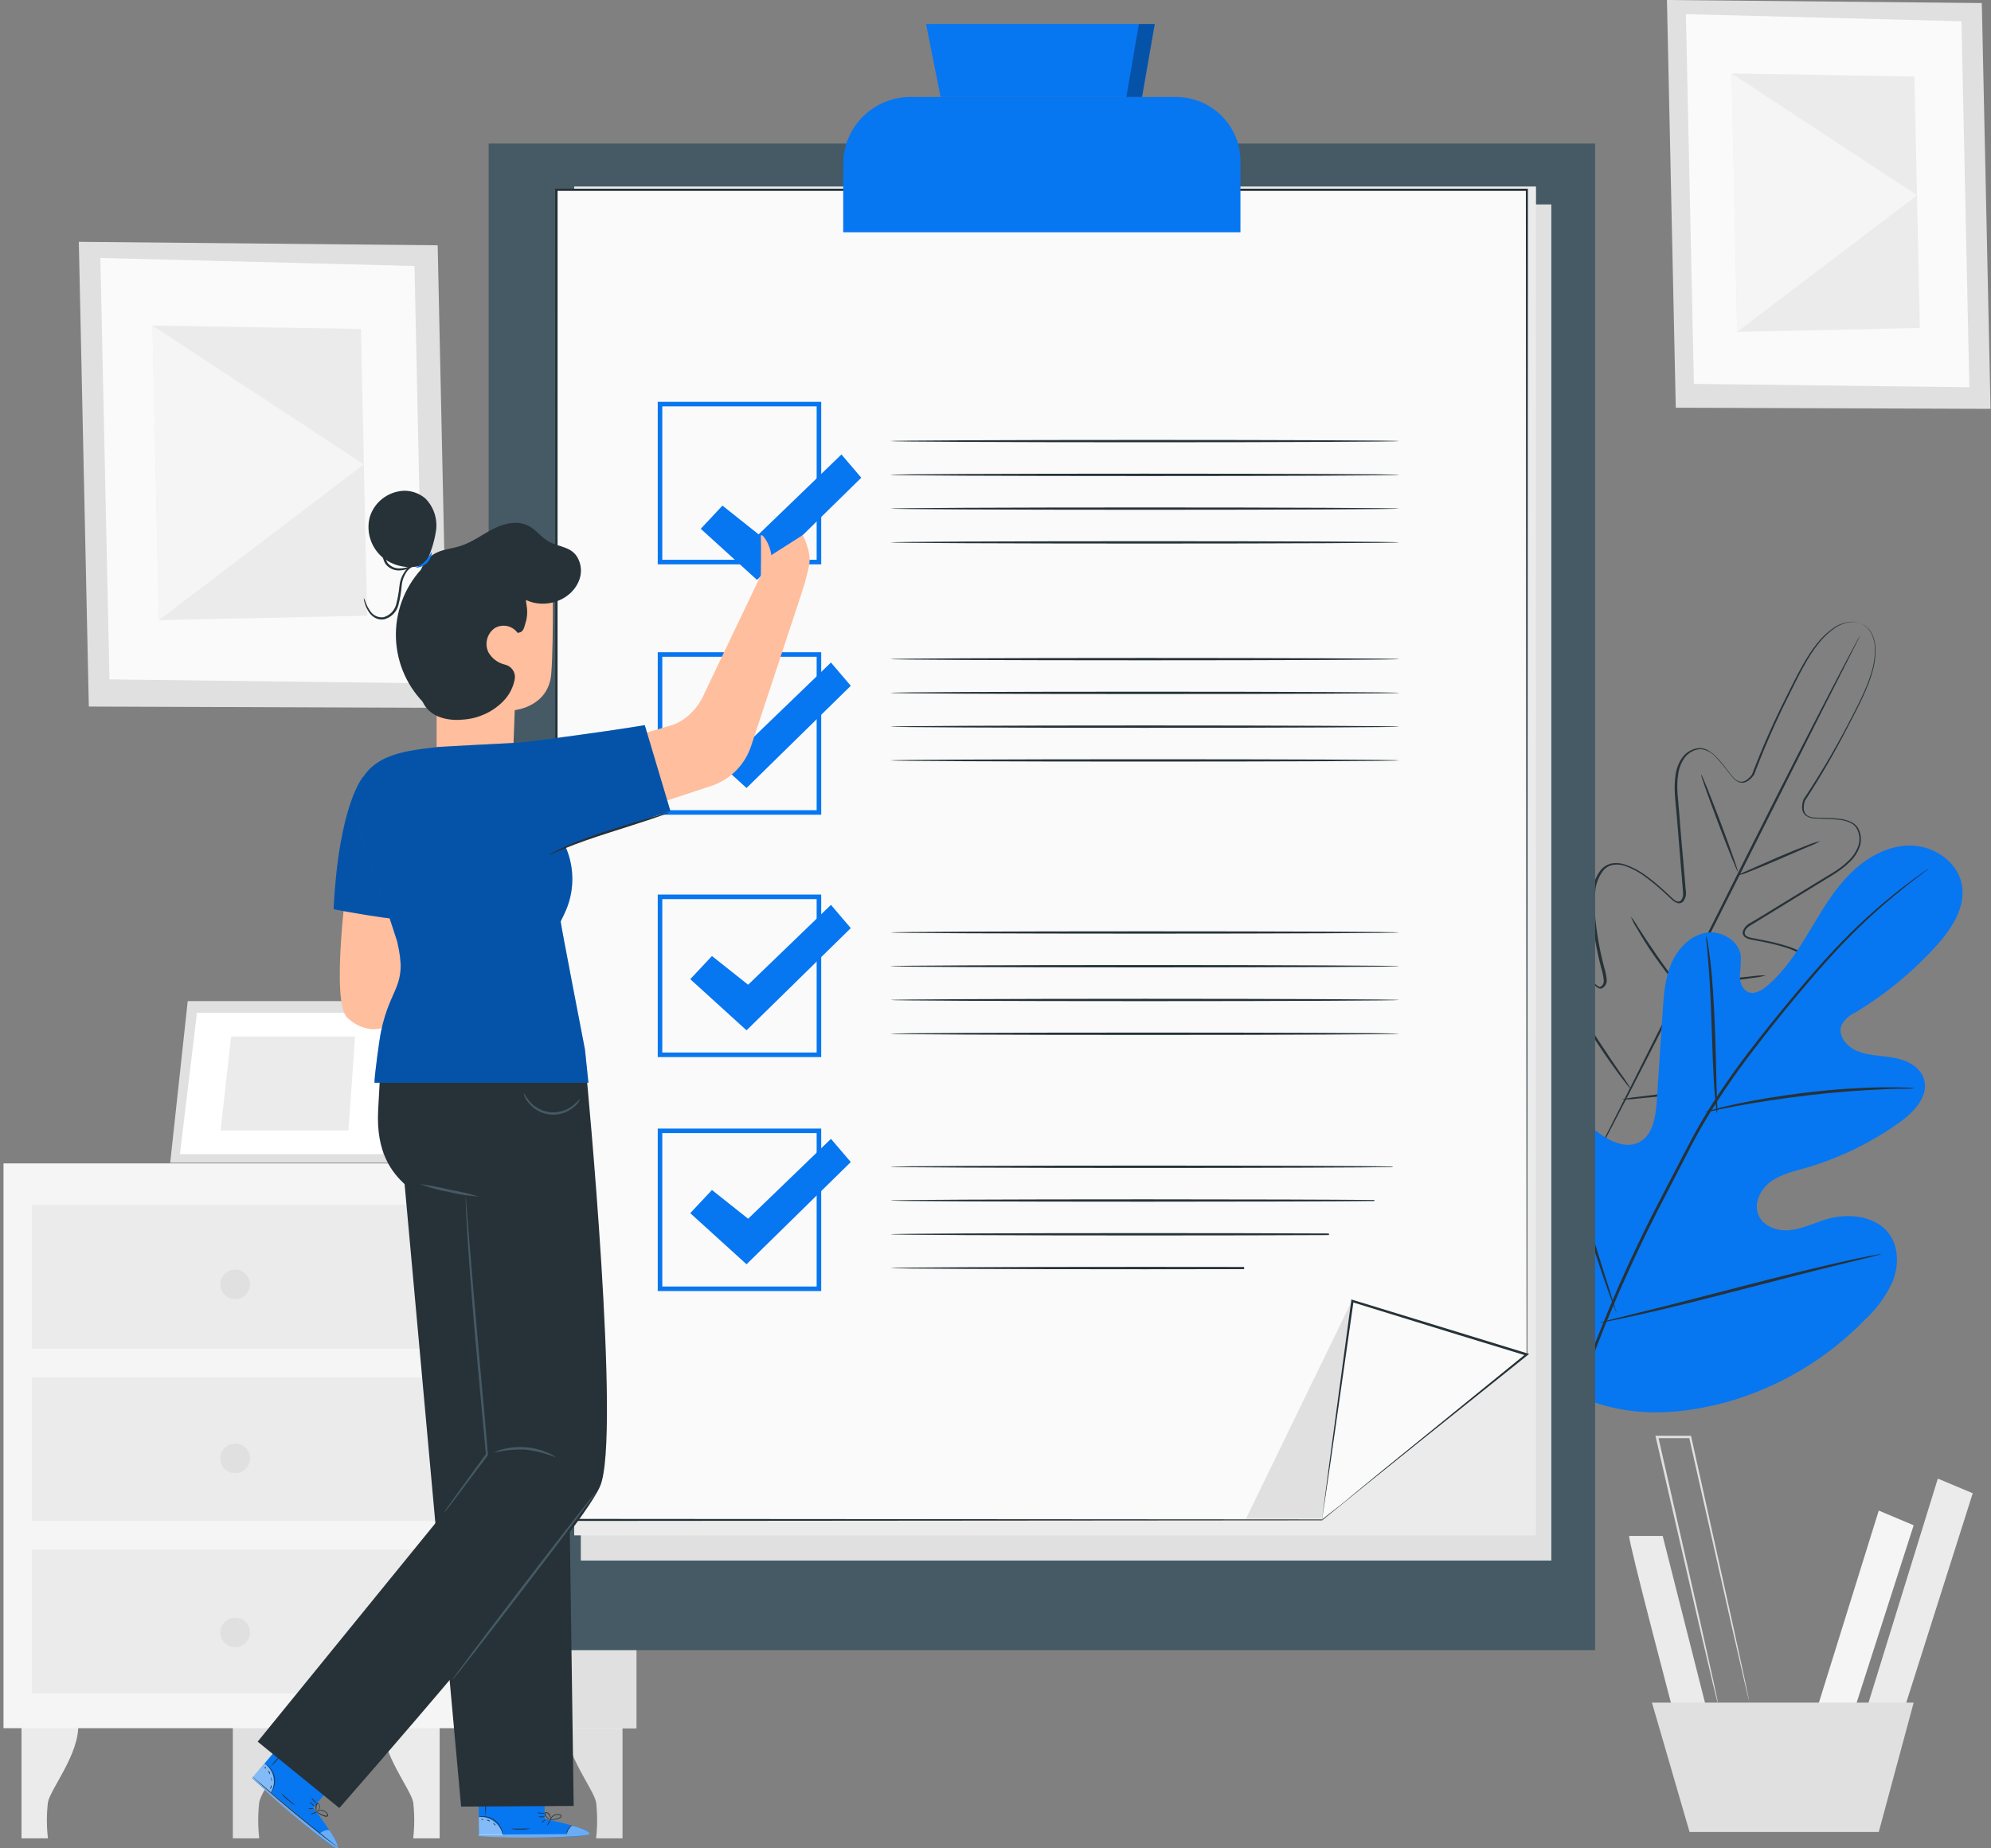 <svg width="70" height="65" viewBox="0 0 70 65" fill="none" xmlns="http://www.w3.org/2000/svg">
<rect x="0" y="0" width="70" height="65" fill="#808080" stroke="none"/>
<path d="M0.756 60.646V64.648H1.685C1.636 64.227 1.636 63.802 1.685 63.381C1.773 62.91 2.782 61.695 2.751 60.653L0.756 60.646Z" fill="#EBEBEB"/>
<path d="M8.186 60.646V64.648H9.114C9.066 64.227 9.066 63.802 9.114 63.381C9.203 62.91 10.211 61.695 10.181 60.653L8.186 60.646Z" fill="#E0E0E0"/>
<path d="M15.458 60.646V64.648H14.528C14.576 64.227 14.576 63.802 14.528 63.381C14.438 62.91 13.431 61.695 13.46 60.653L15.458 60.646Z" fill="#EBEBEB"/>
<path d="M21.887 60.646V64.648H20.958C21.006 64.227 21.006 63.802 20.958 63.381C20.87 62.91 19.861 61.695 19.891 60.653L21.887 60.646Z" fill="#E0E0E0"/>
<path d="M22.375 40.913H0.123V60.774H22.375V40.913Z" fill="#F5F5F5"/>
<path d="M16.381 40.913L16.546 60.774H22.375V40.913H16.381Z" fill="#E0E0E0"/>
<path d="M15.411 42.374H1.125V47.429H15.411V42.374Z" fill="#EBEBEB"/>
<path d="M15.411 48.435H1.125V53.489H15.411V48.435Z" fill="#EBEBEB"/>
<path d="M15.411 54.497H1.125V59.551H15.411V54.497Z" fill="#EBEBEB"/>
<path d="M6.6 35.206L5.984 40.89H13.88L14.534 35.206H6.6Z" fill="#E0E0E0"/>
<path d="M6.926 35.614L6.326 40.587H13.451L14.027 35.614H6.926Z" fill="white"/>
<path d="M8.125 36.451L7.756 39.752H12.252L12.483 36.451H8.125Z" fill="#EBEBEB"/>
<path d="M14.251 37.654L15.882 40.913L13.879 40.89L14.251 37.654Z" fill="#EBEBEB"/>
<path d="M8.79 45.165C8.79 45.267 8.76 45.368 8.703 45.454C8.645 45.54 8.564 45.606 8.468 45.646C8.373 45.686 8.268 45.696 8.166 45.676C8.064 45.656 7.971 45.607 7.898 45.534C7.825 45.462 7.775 45.369 7.754 45.268C7.734 45.167 7.744 45.063 7.784 44.968C7.823 44.873 7.89 44.791 7.976 44.734C8.062 44.677 8.164 44.647 8.267 44.647C8.405 44.647 8.538 44.701 8.636 44.798C8.734 44.895 8.79 45.027 8.79 45.165Z" fill="#E0E0E0"/>
<path d="M8.79 51.287C8.79 51.39 8.759 51.491 8.702 51.576C8.644 51.662 8.563 51.728 8.467 51.767C8.372 51.807 8.267 51.817 8.165 51.797C8.064 51.777 7.97 51.728 7.897 51.655C7.824 51.582 7.774 51.49 7.754 51.389C7.734 51.288 7.744 51.183 7.784 51.089C7.824 50.993 7.891 50.912 7.977 50.855C8.063 50.798 8.164 50.768 8.267 50.768C8.336 50.767 8.404 50.781 8.467 50.807C8.531 50.833 8.589 50.871 8.637 50.919C8.686 50.968 8.724 51.025 8.751 51.088C8.777 51.151 8.79 51.219 8.79 51.287Z" fill="#E0E0E0"/>
<path d="M8.79 57.408C8.79 57.511 8.759 57.612 8.702 57.697C8.644 57.782 8.563 57.849 8.467 57.889C8.372 57.928 8.267 57.938 8.165 57.918C8.064 57.898 7.97 57.848 7.897 57.776C7.824 57.703 7.774 57.61 7.754 57.51C7.734 57.409 7.744 57.304 7.784 57.209C7.824 57.114 7.891 57.033 7.977 56.976C8.063 56.919 8.164 56.888 8.267 56.888C8.406 56.888 8.539 56.943 8.637 57.041C8.735 57.138 8.79 57.27 8.79 57.408Z" fill="#E0E0E0"/>
<path d="M15.388 8.626L2.771 8.504L3.123 24.847L15.739 24.893L15.388 8.626Z" fill="#E0E0E0"/>
<path d="M14.573 9.354L3.529 9.071L3.849 23.892L14.889 24.028L14.573 9.354Z" fill="#FAFAFA"/>
<path d="M12.691 11.569L5.361 11.448L5.586 21.808L12.907 21.652L12.691 11.569Z" fill="#EBEBEB"/>
<path d="M5.586 21.808L12.793 16.33L5.361 11.448L5.586 21.808Z" fill="#F5F5F5"/>
<path d="M69.677 0.107L58.607 0L58.917 14.338L69.984 14.378L69.677 0.107Z" fill="#E0E0E0"/>
<path d="M68.962 0.748L59.273 0.498L59.554 13.5L69.239 13.618L68.962 0.748Z" fill="#FAFAFA"/>
<path d="M67.308 2.69L60.881 2.583L61.077 11.671L67.499 11.536L67.308 2.69Z" fill="#EBEBEB"/>
<path d="M61.077 11.671L67.4 6.866L60.881 2.583L61.077 11.671Z" fill="#F5F5F5"/>
<path d="M57.278 54.014C57.232 54.154 58.882 60.391 58.882 60.391L60.015 60.157L58.457 54.014H57.278Z" fill="#EBEBEB"/>
<path d="M66.054 53.122L63.789 60.391H65.111L67.281 53.639L66.054 53.122Z" fill="#F5F5F5"/>
<path d="M68.131 51.997L65.535 60.391H66.857L69.358 52.513L68.131 51.997Z" fill="#EBEBEB"/>
<path d="M58.08 59.876L59.402 64.425H66.054L67.281 59.876H58.08Z" fill="#E0E0E0"/>
<path d="M61.512 59.876C61.506 59.861 61.501 59.845 61.498 59.829L61.462 59.69C61.432 59.562 61.39 59.382 61.335 59.153L60.878 57.166L59.385 50.541L59.425 50.575H58.26L58.3 50.524C58.892 53.13 59.423 55.466 59.804 57.153C59.99 57.993 60.141 58.671 60.246 59.146C60.294 59.377 60.335 59.558 60.362 59.687C60.373 59.746 60.383 59.792 60.389 59.827C60.392 59.843 60.392 59.86 60.389 59.876C60.383 59.861 60.378 59.845 60.374 59.829C60.365 59.794 60.354 59.747 60.339 59.69C60.307 59.562 60.264 59.382 60.208 59.153C60.097 58.674 59.938 58.003 59.741 57.166C59.351 55.479 58.814 53.146 58.214 50.541L58.201 50.492H59.452L59.46 50.524C60.036 53.13 60.554 55.466 60.928 57.153C61.109 57.993 61.257 58.671 61.36 59.146C61.408 59.377 61.444 59.558 61.472 59.687L61.499 59.827C61.506 59.843 61.51 59.859 61.512 59.876Z" fill="#E0E0E0"/>
<path d="M57.335 38.294C57.293 38.259 57.257 38.219 57.226 38.175C57.16 38.094 57.069 37.976 56.957 37.827C56.734 37.53 56.437 37.111 56.127 36.636C55.818 36.162 55.555 35.719 55.374 35.395C55.282 35.233 55.212 35.101 55.165 35.009C55.136 34.962 55.114 34.912 55.1 34.86C55.136 34.9 55.167 34.944 55.192 34.992L55.425 35.366C55.618 35.682 55.888 36.117 56.198 36.59C56.508 37.063 56.795 37.487 57.005 37.792C57.126 37.952 57.236 38.12 57.335 38.294Z" fill="#263238"/>
<path d="M60.833 38.246C60.65 38.29 60.464 38.32 60.276 38.337C59.93 38.382 59.46 38.44 58.925 38.497C58.391 38.553 57.917 38.603 57.571 38.633C57.385 38.658 57.197 38.669 57.008 38.666C57.192 38.622 57.378 38.591 57.566 38.575C57.91 38.53 58.382 38.472 58.916 38.415C59.45 38.359 59.923 38.309 60.269 38.279C60.456 38.254 60.645 38.243 60.833 38.246Z" fill="#263238"/>
<path d="M62.083 34.303C61.941 34.344 61.796 34.372 61.649 34.386C61.381 34.425 61.009 34.474 60.597 34.523C60.186 34.572 59.812 34.606 59.542 34.637C59.396 34.659 59.248 34.667 59.101 34.66C59.243 34.619 59.388 34.592 59.535 34.579C59.803 34.539 60.176 34.481 60.588 34.44C61 34.399 61.372 34.357 61.642 34.327C61.788 34.306 61.936 34.297 62.083 34.303Z" fill="#263238"/>
<path d="M59.172 34.888C59.054 34.782 58.947 34.664 58.853 34.536C58.667 34.309 58.425 33.989 58.165 33.62C57.904 33.251 57.697 32.907 57.553 32.652C57.466 32.52 57.393 32.378 57.336 32.23C57.434 32.354 57.523 32.485 57.602 32.622C57.761 32.868 57.98 33.206 58.234 33.572C58.488 33.939 58.726 34.262 58.898 34.499C58.999 34.622 59.09 34.752 59.172 34.888Z" fill="#263238"/>
<path d="M61.099 30.654C61.078 30.662 60.771 29.904 60.416 28.962C60.061 28.019 59.785 27.248 59.81 27.239C59.835 27.231 60.138 27.99 60.495 28.932C60.851 29.875 61.121 30.645 61.099 30.654Z" fill="#263238"/>
<path d="M63.998 29.579C63.862 29.656 63.721 29.723 63.575 29.776L62.544 30.221C62.139 30.395 61.773 30.549 61.503 30.653C61.36 30.716 61.211 30.764 61.058 30.795C61.194 30.72 61.336 30.654 61.481 30.598L62.51 30.145C62.914 29.971 63.282 29.822 63.553 29.721C63.696 29.66 63.845 29.612 63.998 29.579Z" fill="#263238"/>
<path d="M65.409 22.318C65.404 22.336 65.397 22.353 65.388 22.369L65.319 22.513C65.252 22.643 65.16 22.828 65.043 23.061C64.798 23.542 64.45 24.231 64.02 25.078L60.674 31.744C59.373 34.341 58.181 36.704 57.305 38.4C56.869 39.249 56.507 39.933 56.26 40.405C56.136 40.637 56.039 40.818 55.97 40.946C55.937 41.005 55.913 41.051 55.893 41.087L55.864 41.133C55.869 41.115 55.876 41.099 55.886 41.083C55.902 41.047 55.926 40.999 55.955 40.94C56.021 40.808 56.114 40.625 56.231 40.39C56.476 39.909 56.823 39.222 57.253 38.374L60.599 31.711C61.901 29.106 63.09 26.753 63.968 25.057C64.404 24.209 64.766 23.523 65.013 23.052C65.136 22.82 65.234 22.638 65.303 22.51C65.336 22.452 65.36 22.405 65.38 22.37L65.409 22.318Z" fill="#263238"/>
<path d="M65.491 21.958C65.456 21.939 65.419 21.924 65.381 21.912C65.27 21.875 65.152 21.864 65.036 21.878C64.846 21.907 64.666 21.978 64.508 22.086C64.292 22.238 64.1 22.42 63.938 22.628C63.56 23.094 63.234 23.758 62.853 24.532C62.414 25.415 62.019 26.32 61.671 27.242C61.616 27.325 61.545 27.397 61.463 27.454C61.421 27.486 61.372 27.508 61.321 27.519C61.269 27.53 61.215 27.529 61.164 27.518C61.064 27.482 60.977 27.418 60.914 27.333C60.846 27.257 60.783 27.177 60.721 27.096C60.597 26.931 60.464 26.773 60.322 26.624C60.187 26.465 59.995 26.364 59.786 26.342C59.68 26.349 59.576 26.379 59.482 26.429C59.388 26.479 59.306 26.548 59.24 26.631C59.107 26.813 59.024 27.026 58.999 27.249C58.926 27.7 59.012 28.172 59.043 28.655C59.075 29.137 59.126 29.634 59.168 30.14C59.191 30.394 59.212 30.649 59.234 30.908L59.267 31.299C59.282 31.369 59.282 31.44 59.267 31.51C59.252 31.579 59.222 31.644 59.179 31.701C59.152 31.731 59.117 31.751 59.078 31.76C59.038 31.769 58.998 31.766 58.96 31.752C58.893 31.725 58.832 31.686 58.78 31.636L58.486 31.364C58.286 31.179 58.075 31.006 57.856 30.843C57.637 30.676 57.393 30.543 57.133 30.452C57.004 30.408 56.867 30.394 56.731 30.412C56.596 30.432 56.473 30.498 56.381 30.599C56.204 30.82 56.1 31.09 56.085 31.372C56.057 31.66 56.056 31.951 56.083 32.24C56.139 32.834 56.243 33.422 56.396 33.999C56.442 34.148 56.474 34.3 56.49 34.454C56.493 34.498 56.487 34.542 56.473 34.583C56.459 34.624 56.436 34.662 56.406 34.694C56.39 34.71 56.373 34.724 56.355 34.736C56.335 34.75 56.313 34.761 56.289 34.766C56.24 34.769 56.191 34.753 56.154 34.721C56.03 34.623 55.916 34.514 55.815 34.393L55.506 34.042C55.305 33.804 55.082 33.586 54.84 33.389C54.719 33.292 54.584 33.214 54.44 33.158C54.372 33.129 54.298 33.115 54.224 33.117C54.149 33.119 54.076 33.136 54.009 33.168C53.877 33.245 53.778 33.368 53.731 33.513C53.678 33.661 53.642 33.815 53.627 33.971C53.596 34.292 53.604 34.616 53.65 34.935C53.744 35.584 53.914 36.219 54.159 36.827C54.401 37.45 54.688 38.054 55.017 38.635C55.182 38.93 55.363 39.215 55.559 39.49C55.745 39.774 55.936 40.058 56.125 40.347L56.124 40.357L56.088 40.337L57.116 40.291C57.456 40.284 57.795 40.259 58.133 40.217C58.798 40.136 59.456 40.007 60.103 39.832C60.741 39.666 61.357 39.426 61.938 39.116C62.223 38.966 62.489 38.782 62.729 38.567C62.847 38.462 62.952 38.343 63.04 38.212C63.13 38.088 63.17 37.936 63.154 37.785C63.141 37.712 63.112 37.643 63.07 37.582C63.027 37.521 62.972 37.47 62.908 37.432C62.777 37.351 62.634 37.289 62.484 37.249C62.181 37.173 61.872 37.124 61.561 37.102L61.095 37.057C60.935 37.047 60.776 37.021 60.62 36.98C60.572 36.969 60.53 36.939 60.503 36.898C60.494 36.875 60.489 36.85 60.489 36.826C60.489 36.804 60.491 36.782 60.496 36.761C60.505 36.718 60.523 36.678 60.548 36.642C60.573 36.606 60.604 36.576 60.641 36.552C60.776 36.474 60.917 36.409 61.065 36.358C61.623 36.139 62.161 35.873 62.675 35.566C62.924 35.416 63.158 35.243 63.372 35.047C63.591 34.868 63.748 34.626 63.822 34.354C63.849 34.221 63.829 34.082 63.765 33.962C63.7 33.843 63.608 33.74 63.496 33.663C63.269 33.508 63.018 33.389 62.754 33.313C62.493 33.233 62.227 33.168 61.959 33.117L61.561 33.04C61.49 33.029 61.422 33.003 61.361 32.964C61.328 32.942 61.301 32.911 61.286 32.874C61.27 32.837 61.266 32.796 61.275 32.757C61.296 32.69 61.332 32.627 61.379 32.575C61.426 32.522 61.484 32.479 61.548 32.45L61.891 32.247L62.552 31.842L63.828 31.061C64.239 30.802 64.671 30.591 64.994 30.264C65.157 30.112 65.279 29.921 65.346 29.709C65.375 29.606 65.382 29.499 65.367 29.394C65.351 29.289 65.314 29.188 65.256 29.098C65.195 29.015 65.11 28.951 65.013 28.914C64.916 28.875 64.814 28.848 64.71 28.833C64.505 28.808 64.299 28.795 64.093 28.795C63.991 28.785 63.887 28.789 63.787 28.781C63.681 28.778 63.579 28.745 63.492 28.686C63.451 28.652 63.418 28.61 63.395 28.562C63.372 28.514 63.36 28.462 63.359 28.409C63.358 28.309 63.374 28.209 63.407 28.115C63.95 27.299 64.451 26.456 64.909 25.59C65.309 24.828 65.653 24.172 65.812 23.595C65.886 23.343 65.923 23.082 65.922 22.82C65.921 22.629 65.875 22.442 65.789 22.271C65.738 22.167 65.662 22.077 65.568 22.007C65.536 21.983 65.502 21.962 65.467 21.945C65.504 21.959 65.54 21.978 65.572 22.001C65.669 22.07 65.748 22.16 65.803 22.265C65.891 22.436 65.938 22.626 65.942 22.819C65.946 23.083 65.911 23.347 65.838 23.602C65.683 24.181 65.343 24.836 64.946 25.599C64.494 26.476 63.999 27.33 63.46 28.157C63.429 28.244 63.415 28.336 63.417 28.429C63.417 28.474 63.426 28.519 63.445 28.56C63.463 28.602 63.49 28.639 63.525 28.669C63.603 28.721 63.695 28.749 63.79 28.751C63.889 28.76 63.99 28.761 64.093 28.763C64.302 28.762 64.511 28.775 64.718 28.8C64.826 28.815 64.931 28.843 65.032 28.884C65.138 28.924 65.232 28.992 65.302 29.082C65.362 29.178 65.402 29.285 65.418 29.397C65.434 29.509 65.427 29.623 65.397 29.733C65.327 29.956 65.2 30.157 65.029 30.315C64.697 30.651 64.262 30.865 63.854 31.127L62.579 31.909L61.92 32.312L61.585 32.518C61.529 32.548 61.477 32.585 61.431 32.628C61.388 32.669 61.357 32.722 61.341 32.779C61.336 32.806 61.339 32.833 61.349 32.857C61.36 32.882 61.377 32.903 61.4 32.917C61.453 32.949 61.513 32.971 61.575 32.98L61.973 33.058C62.244 33.108 62.511 33.173 62.774 33.254C63.048 33.332 63.307 33.454 63.543 33.613C63.662 33.698 63.761 33.809 63.832 33.938C63.902 34.072 63.925 34.227 63.897 34.376C63.82 34.664 63.655 34.921 63.425 35.112C63.205 35.31 62.966 35.487 62.711 35.64C62.194 35.951 61.651 36.219 61.09 36.442C60.948 36.49 60.811 36.552 60.682 36.627C60.653 36.644 60.629 36.667 60.609 36.695C60.59 36.722 60.576 36.753 60.569 36.785C60.566 36.801 60.564 36.817 60.564 36.833C60.563 36.846 60.56 36.876 60.571 36.875C60.59 36.896 60.614 36.91 60.641 36.916C60.788 36.955 60.939 36.979 61.091 36.989L61.556 37.035C61.873 37.054 62.187 37.104 62.494 37.183C62.652 37.224 62.803 37.289 62.941 37.376C63.015 37.42 63.078 37.48 63.126 37.55C63.174 37.62 63.207 37.7 63.222 37.784C63.241 37.954 63.197 38.126 63.096 38.265C63.005 38.402 62.896 38.526 62.772 38.636C62.527 38.855 62.256 39.044 61.965 39.198C61.379 39.512 60.756 39.755 60.112 39.921C59.46 40.098 58.796 40.228 58.125 40.31C57.787 40.352 57.446 40.376 57.105 40.383L56.075 40.431L56.051 40.428L56.039 40.408L56.031 40.407L55.464 39.55C55.268 39.274 55.087 38.989 54.921 38.694C54.589 38.109 54.3 37.501 54.056 36.873C53.811 36.259 53.639 35.617 53.546 34.962C53.497 34.638 53.489 34.309 53.521 33.983C53.538 33.819 53.575 33.658 53.631 33.503C53.685 33.34 53.798 33.203 53.947 33.117C54.024 33.08 54.108 33.059 54.194 33.056C54.28 33.054 54.365 33.069 54.444 33.102C54.596 33.161 54.737 33.243 54.864 33.345C55.109 33.545 55.336 33.767 55.54 34.008L55.849 34.359C55.947 34.475 56.056 34.581 56.175 34.675C56.196 34.694 56.222 34.705 56.25 34.708C56.25 34.708 56.275 34.696 56.287 34.689L56.326 34.658C56.348 34.633 56.365 34.604 56.375 34.572C56.385 34.541 56.389 34.508 56.386 34.474C56.371 34.326 56.34 34.18 56.295 34.038C56.142 33.456 56.038 32.864 55.982 32.266C55.955 31.972 55.956 31.676 55.986 31.383C56.004 31.085 56.114 30.799 56.304 30.567C56.407 30.456 56.545 30.382 56.695 30.359C56.841 30.34 56.99 30.354 57.13 30.402C57.397 30.493 57.648 30.626 57.874 30.795C58.096 30.958 58.308 31.134 58.51 31.321L58.804 31.594C58.847 31.637 58.898 31.672 58.955 31.697C58.979 31.707 59.007 31.709 59.033 31.703C59.059 31.697 59.083 31.683 59.101 31.663C59.137 31.619 59.161 31.566 59.17 31.509C59.178 31.447 59.177 31.383 59.168 31.32C59.157 31.189 59.148 31.06 59.137 30.931C59.114 30.672 59.094 30.415 59.073 30.163C59.032 29.655 58.991 29.161 58.951 28.678C58.911 28.194 58.835 27.722 58.91 27.256C58.938 27.025 59.026 26.804 59.164 26.616C59.236 26.525 59.325 26.451 59.427 26.397C59.53 26.344 59.642 26.312 59.758 26.305C59.871 26.307 59.982 26.341 60.078 26.403C60.171 26.459 60.256 26.528 60.332 26.606C60.476 26.757 60.611 26.917 60.734 27.084C60.795 27.165 60.858 27.244 60.923 27.32C60.981 27.394 61.059 27.451 61.148 27.484C61.193 27.494 61.239 27.494 61.283 27.484C61.328 27.474 61.37 27.455 61.406 27.428C61.482 27.375 61.548 27.308 61.6 27.232C61.951 26.308 62.35 25.403 62.795 24.52C63.179 23.748 63.51 23.083 63.894 22.617C64.059 22.409 64.254 22.226 64.473 22.075C64.634 21.966 64.818 21.897 65.011 21.871C65.129 21.855 65.249 21.867 65.361 21.905C65.407 21.915 65.451 21.933 65.491 21.958Z" fill="#263238"/>
<path d="M55.437 49.062C52.659 46.821 52.266 43.005 52.625 39.624C52.686 39.06 52.665 38.459 52.971 37.981C53.278 37.504 53.936 37.211 54.428 37.485C54.836 37.712 54.984 38.215 55.191 38.635C55.468 39.196 55.9 39.668 56.435 39.997C56.784 40.21 57.225 40.356 57.596 40.185C58.107 39.95 58.213 39.281 58.25 38.718L58.456 35.572C58.493 35.007 58.533 34.433 58.748 33.913C58.963 33.392 59.392 32.923 59.937 32.809C60.481 32.696 61.129 33.055 61.203 33.61C61.208 33.844 61.196 34.079 61.169 34.312C61.168 34.546 61.259 34.812 61.477 34.893C61.695 34.973 61.936 34.832 62.119 34.679C62.745 34.153 63.193 33.45 63.616 32.748C64.04 32.046 64.451 31.326 65.027 30.745C65.603 30.163 66.37 29.723 67.184 29.735C67.999 29.747 68.825 30.306 68.974 31.111C69.122 31.917 68.599 32.692 68.045 33.298C67.224 34.199 66.275 34.976 65.228 35.607C65.024 35.697 64.855 35.851 64.746 36.045C64.596 36.412 64.927 36.81 65.29 36.96C65.702 37.129 66.164 37.122 66.602 37.202C67.039 37.281 67.504 37.512 67.641 37.938C67.831 38.53 67.304 39.098 66.799 39.46C65.793 40.182 64.67 40.728 63.479 41.074C63.05 41.195 62.602 41.296 62.245 41.563C61.889 41.83 61.65 42.322 61.825 42.732C62 43.142 62.512 43.308 62.946 43.258C63.381 43.208 63.796 43.001 64.223 42.874C65.025 42.638 66.023 42.763 66.467 43.466C66.762 43.929 66.748 44.543 66.544 45.06C66.317 45.563 65.991 46.015 65.586 46.391C64.247 47.776 62.563 48.782 60.704 49.308C58.855 49.801 57.174 49.851 55.424 49.071" fill="#0776F1"/>
<path d="M54.819 51.823C55.091 50.263 55.513 48.732 56.077 47.252C56.776 45.446 57.579 43.681 58.481 41.967L59.183 40.613C59.415 40.169 59.644 39.73 59.895 39.313C60.379 38.514 60.907 37.743 61.475 37.002C62.015 36.291 62.551 35.635 63.058 35.026C63.565 34.417 64.051 33.86 64.514 33.37C65.242 32.594 66.03 31.876 66.872 31.223C67.169 30.992 67.406 30.821 67.568 30.707L67.753 30.578C67.773 30.563 67.795 30.549 67.817 30.537C67.8 30.556 67.781 30.572 67.759 30.586L67.581 30.724C67.42 30.843 67.19 31.02 66.897 31.256C66.068 31.919 65.289 32.643 64.569 33.422C64.11 33.913 63.629 34.473 63.12 35.082C62.612 35.691 62.082 36.355 61.547 37.061C60.982 37.8 60.458 38.569 59.979 39.365C59.729 39.781 59.495 40.217 59.271 40.661L58.569 42.015C57.669 43.726 56.866 45.486 56.162 47.285C55.596 48.76 55.169 50.283 54.887 51.836" fill="#263238"/>
<path d="M60.367 39.158C60.345 39.078 60.332 38.996 60.328 38.914C60.311 38.754 60.291 38.528 60.271 38.244C60.232 37.679 60.204 36.895 60.176 36.032C60.148 35.17 60.109 34.387 60.06 33.822C60.037 33.541 60.017 33.313 60 33.155C59.986 33.074 59.981 32.991 59.986 32.908C60.012 32.987 60.03 33.067 60.04 33.149C60.068 33.309 60.102 33.534 60.134 33.816C60.202 34.379 60.252 35.162 60.288 36.028C60.324 36.894 60.337 37.651 60.352 38.241C60.363 38.507 60.37 38.73 60.378 38.911C60.382 38.993 60.379 39.076 60.367 39.158Z" fill="#263238"/>
<path d="M67.318 38.271C67.221 38.286 67.123 38.291 67.025 38.286C66.837 38.286 66.566 38.285 66.223 38.307C65.552 38.332 64.618 38.396 63.606 38.514C62.593 38.633 61.669 38.779 61.008 38.904C60.677 38.964 60.41 39.021 60.226 39.062C60.131 39.086 60.035 39.102 59.937 39.11C60.027 39.073 60.121 39.043 60.216 39.022C60.398 38.971 60.663 38.905 60.993 38.834C61.651 38.691 62.571 38.532 63.593 38.412C64.466 38.309 65.343 38.25 66.221 38.236C66.558 38.237 66.831 38.238 67.023 38.248C67.122 38.247 67.221 38.255 67.318 38.271Z" fill="#263238"/>
<path d="M56.831 46.147C56.812 46.119 56.798 46.089 56.788 46.056L56.682 45.785C56.591 45.55 56.468 45.205 56.324 44.779C56.033 43.925 55.667 42.733 55.281 41.414C54.895 40.094 54.542 38.899 54.269 38.04C54.136 37.622 54.024 37.279 53.943 37.024L53.856 36.748C53.843 36.716 53.835 36.683 53.832 36.649C53.85 36.677 53.865 36.708 53.875 36.74C53.904 36.813 53.939 36.899 53.98 37.011C54.071 37.246 54.193 37.59 54.34 38.017C54.631 38.87 54.996 40.063 55.381 41.384C55.765 42.705 56.121 43.897 56.394 44.756C56.528 45.174 56.638 45.517 56.712 45.772L56.8 46.048C56.815 46.08 56.826 46.113 56.831 46.147Z" fill="#263238"/>
<path d="M66.139 44.099C66.108 44.116 66.075 44.127 66.04 44.133L65.752 44.207L64.693 44.467C63.797 44.686 62.566 45.003 61.205 45.356C59.844 45.71 58.608 46.016 57.707 46.217C57.258 46.318 56.893 46.397 56.64 46.445L56.348 46.501C56.314 46.509 56.279 46.512 56.245 46.511C56.276 46.497 56.309 46.486 56.343 46.48L56.632 46.406L57.691 46.145C58.585 45.926 59.818 45.608 61.179 45.254C62.541 44.901 63.777 44.595 64.676 44.393C65.125 44.293 65.491 44.215 65.743 44.167L66.035 44.112C66.069 44.104 66.104 44.099 66.139 44.099Z" fill="#263238"/>
<path d="M56.081 5.048H17.18V58.03H56.081V5.048Z" fill="#455A64"/>
<path d="M54.542 54.88H47.338H20.42V7.189H54.542V48.947V54.88Z" fill="#E0E0E0"/>
<path d="M54.003 53.994H46.864H20.188V6.559H54.003V48.094V53.994Z" fill="#EBEBEB"/>
<path d="M50.37 50.303L46.475 53.456H19.557V6.679H53.679V47.636L50.37 50.303Z" fill="#FAFAFA"/>
<path d="M50.37 50.299C50.37 50.299 50.439 50.24 50.579 50.127L51.203 49.619L53.672 47.622V47.631C53.672 40.903 53.659 25.947 53.647 6.674L53.684 6.712H19.859H19.562L19.604 6.671C19.604 24.257 19.604 40.48 19.594 53.448L19.562 53.414L46.48 53.433H46.471L49.397 51.075L50.13 50.487C50.29 50.356 50.375 50.292 50.375 50.292L50.135 50.492L49.401 51.096L46.485 53.465L19.557 53.487H19.524V53.454C19.524 40.487 19.524 24.264 19.516 6.677V6.636H19.854H53.679H53.718V6.672C53.707 25.952 53.697 40.901 53.694 47.63L51.216 49.618L50.588 50.139L50.37 50.299Z" fill="#263238"/>
<path d="M32.014 3.41H41.342C41.944 3.41 42.521 3.648 42.947 4.071C43.373 4.494 43.612 5.068 43.612 5.667V8.168H29.646V5.762C29.647 5.138 29.896 4.54 30.34 4.099C30.784 3.658 31.387 3.41 32.014 3.41Z" fill="#0776F1"/>
<path d="M33.069 3.411L32.559 0.844H40.6L40.152 3.411H33.069Z" fill="#0776F1"/>
<path d="M28.872 19.846H23.125V14.131H28.872V19.846ZM23.285 19.686H28.712V14.29H23.285V19.686Z" fill="#0776F1"/>
<path d="M48.961 41.041C48.046 41.059 44.494 41.073 40.252 41.073C35.318 41.073 31.314 41.054 31.314 41.031C31.314 41.009 35.315 40.99 40.252 40.99C44.496 40.99 48.047 41.003 48.961 41.022" fill="#263238"/>
<path d="M48.321 42.236C46.883 42.25 43.81 42.259 40.252 42.259C35.318 42.259 31.314 42.242 31.314 42.218C31.314 42.194 35.315 42.176 40.252 42.176C43.812 42.176 46.883 42.186 48.321 42.2" fill="#263238"/>
<path d="M46.723 43.434C45.095 43.442 42.798 43.447 40.252 43.447C35.318 43.447 31.314 43.428 31.314 43.405C31.314 43.383 35.315 43.364 40.252 43.364C42.799 43.364 45.095 43.369 46.723 43.377" fill="#263238"/>
<path d="M43.741 44.631C42.669 44.633 41.49 44.635 40.252 44.635C35.318 44.635 31.314 44.615 31.314 44.593C31.314 44.571 35.315 44.552 40.252 44.552C41.49 44.552 42.669 44.553 43.741 44.555" fill="#263238"/>
<path d="M49.189 32.792C49.189 32.814 45.187 32.833 40.252 32.833C35.318 32.833 31.314 32.814 31.314 32.792C31.314 32.77 35.315 32.751 40.252 32.751C45.19 32.751 49.189 32.768 49.189 32.792Z" fill="#263238"/>
<path d="M49.189 33.978C49.189 34.002 45.187 34.02 40.252 34.02C35.318 34.02 31.314 34.002 31.314 33.978C31.314 33.954 35.315 33.937 40.252 33.937C45.19 33.937 49.189 33.956 49.189 33.978Z" fill="#263238"/>
<path d="M49.189 35.166C49.189 35.188 45.187 35.207 40.252 35.207C35.318 35.207 31.314 35.188 31.314 35.166C31.314 35.144 35.315 35.124 40.252 35.124C45.19 35.124 49.189 35.144 49.189 35.166Z" fill="#263238"/>
<path d="M49.189 36.354C49.189 36.376 45.187 36.395 40.252 36.395C35.318 36.395 31.314 36.376 31.314 36.354C31.314 36.331 35.315 36.312 40.252 36.312C44.848 36.312 48.63 36.326 49.132 36.349" fill="#263238"/>
<path d="M49.189 23.179C49.189 23.202 45.187 23.221 40.252 23.221C35.318 23.221 31.314 23.202 31.314 23.179C31.314 23.157 35.315 23.138 40.252 23.138C45.19 23.138 49.189 23.155 49.189 23.179Z" fill="#263238"/>
<path d="M49.189 24.365C49.189 24.389 45.187 24.407 40.252 24.407C35.318 24.407 31.314 24.389 31.314 24.365C31.314 24.341 35.315 24.324 40.252 24.324C45.19 24.324 49.189 24.343 49.189 24.365Z" fill="#263238"/>
<path d="M49.189 25.553C49.189 25.576 45.187 25.595 40.252 25.595C35.318 25.595 31.314 25.576 31.314 25.553C31.314 25.531 35.315 25.512 40.252 25.512C45.19 25.512 49.189 25.531 49.189 25.553Z" fill="#263238"/>
<path d="M49.189 26.741C49.189 26.763 45.187 26.782 40.252 26.782C35.318 26.782 31.314 26.763 31.314 26.741C31.314 26.719 35.315 26.7 40.252 26.7C45.19 26.7 49.189 26.716 49.189 26.741Z" fill="#263238"/>
<path d="M49.189 15.512C49.189 15.534 45.187 15.554 40.252 15.554C35.318 15.554 31.314 15.534 31.314 15.512C31.314 15.49 35.315 15.471 40.252 15.471C45.19 15.471 49.189 15.488 49.189 15.512Z" fill="#263238"/>
<path d="M49.189 16.698C49.189 16.722 45.187 16.74 40.252 16.74C35.318 16.74 31.314 16.722 31.314 16.698C31.314 16.674 35.315 16.657 40.252 16.657C45.19 16.657 49.189 16.676 49.189 16.698Z" fill="#263238"/>
<path d="M49.189 17.886C49.189 17.908 45.187 17.928 40.252 17.928C35.318 17.928 31.314 17.908 31.314 17.886C31.314 17.864 35.315 17.845 40.252 17.845C45.19 17.845 49.189 17.864 49.189 17.886Z" fill="#263238"/>
<path d="M49.189 19.074C49.189 19.096 45.187 19.115 40.252 19.115C35.318 19.115 31.314 19.096 31.314 19.074C31.314 19.052 35.315 19.032 40.252 19.032C45.19 19.032 49.189 19.048 49.189 19.074Z" fill="#263238"/>
<path d="M28.872 28.651H23.125V22.937H28.872V28.651ZM23.285 28.492H28.712V23.096H23.285V28.492Z" fill="#0776F1"/>
<path d="M24.268 25.912L25.031 25.098L26.303 26.108L29.215 23.299L29.912 24.117L26.247 27.711L24.268 25.912Z" fill="#0776F1"/>
<path d="M28.872 37.174H23.125V31.459H28.872V37.174ZM23.285 37.014H28.712V31.619H23.285V37.014Z" fill="#0776F1"/>
<path d="M24.268 34.434L25.031 33.62L26.303 34.63L29.215 31.821L29.912 32.639L26.247 36.233L24.268 34.434Z" fill="#0776F1"/>
<path d="M28.872 45.402H23.125V39.688H28.872V45.402ZM23.285 45.243H28.712V39.847H23.285V45.243Z" fill="#0776F1"/>
<path d="M24.268 42.663L25.031 41.848L26.303 42.859L29.215 40.05L29.912 40.866L26.247 44.46L24.268 42.663Z" fill="#0776F1"/>
<path d="M47.545 45.712L43.805 53.413H46.475L47.545 45.712Z" fill="#E0E0E0"/>
<path d="M46.475 53.456L47.544 45.755L53.679 47.636L46.475 53.456Z" fill="#FAFAFA"/>
<path d="M46.475 53.456L48.537 51.767L53.653 47.604L53.667 47.674L51.298 46.95L47.54 45.791L47.589 45.759C47.269 47.992 46.994 49.913 46.8 51.275C46.606 52.599 46.507 53.283 46.479 53.456C46.479 53.444 46.479 53.432 46.479 53.42L46.494 53.315C46.507 53.215 46.524 53.075 46.548 52.896C46.598 52.521 46.669 51.984 46.758 51.302C46.945 49.929 47.204 47.998 47.508 45.742V45.697L47.551 45.71L51.319 46.864L53.687 47.591L53.76 47.614L53.701 47.662C51.63 49.321 49.819 50.772 48.523 51.807L47.01 53.014L46.606 53.333L46.504 53.414L46.475 53.456Z" fill="#263238"/>
<g opacity="0.3">
<path d="M40.042 0.844L39.6 3.411H40.151L40.599 0.844H39.895" fill="black"/>
</g>
<path d="M16.489 27.916C16.682 27.931 16.877 27.907 17.06 27.845C17.244 27.783 17.413 27.685 17.558 27.557C17.703 27.428 17.82 27.273 17.903 27.098C17.986 26.924 18.032 26.735 18.04 26.542C18.07 25.761 18.098 24.972 18.098 24.972C18.098 24.972 19.288 24.862 19.381 23.696C19.474 22.53 19.427 19.823 19.427 19.823C18.775 19.496 18.046 19.348 17.317 19.395C16.588 19.441 15.884 19.68 15.279 20.088L15.351 24.208V26.426C15.353 27.162 15.743 27.861 16.489 27.916Z" fill="#FFBE9D"/>
<path d="M18.201 22.261C18.114 22.137 17.983 22.05 17.834 22.017C17.686 21.985 17.53 22.009 17.399 22.086C17.265 22.178 17.169 22.314 17.128 22.47C17.086 22.626 17.101 22.791 17.171 22.937C17.232 23.045 17.314 23.14 17.414 23.214C17.513 23.289 17.627 23.342 17.748 23.371C17.856 23.394 17.951 23.455 18.017 23.544C18.082 23.631 18.113 23.74 18.103 23.849C18.054 24.157 17.909 24.442 17.689 24.664C17.326 25.031 16.842 25.258 16.326 25.302C15.824 25.361 15.249 25.257 14.957 24.847C14.744 24.549 14.73 24.159 14.722 23.793C14.703 22.93 14.685 22.067 14.667 21.204C14.648 20.893 14.668 20.581 14.726 20.274C14.788 19.966 14.964 19.691 15.22 19.506C15.508 19.318 15.87 19.302 16.196 19.198C16.605 19.066 16.951 18.798 17.333 18.604C17.715 18.409 18.182 18.293 18.565 18.484C18.841 18.621 19.025 18.894 19.292 19.045C19.673 19.26 20.192 19.205 20.376 19.769C20.441 19.962 20.441 20.171 20.376 20.364C20.118 21.121 19.175 21.427 18.494 21.1C18.482 21.228 18.608 21.513 18.472 21.918C18.429 22.049 18.414 22.245 18.21 22.25" fill="#263238"/>
<path d="M14.95 19.846C15.137 19.475 15.265 19.078 15.329 18.669C15.359 18.464 15.341 18.255 15.277 18.058C15.213 17.86 15.104 17.681 14.958 17.532C14.744 17.347 14.466 17.249 14.182 17.259C13.912 17.275 13.653 17.373 13.441 17.54C13.229 17.706 13.075 17.934 12.998 18.192C12.932 18.452 12.942 18.725 13.028 18.98C13.113 19.234 13.27 19.459 13.479 19.627C13.694 19.791 13.948 19.895 14.216 19.93C14.484 19.965 14.757 19.928 15.006 19.825" fill="#263238"/>
<path d="M15.181 19.423C15.173 19.566 15.111 19.701 15.007 19.801C14.904 19.901 14.767 19.96 14.623 19.965C14.623 19.941 14.796 19.895 14.944 19.742C15.091 19.589 15.159 19.417 15.181 19.423Z" fill="#0776F1"/>
<path d="M14.794 19.71C14.702 19.806 14.594 19.884 14.474 19.941C14.345 20.014 14.201 20.055 14.053 20.061C13.96 20.066 13.866 20.049 13.78 20.01C13.694 19.972 13.619 19.914 13.561 19.841C13.509 19.764 13.475 19.677 13.46 19.585C13.445 19.494 13.45 19.401 13.474 19.311C13.511 19.17 13.579 19.038 13.671 18.924C13.748 18.816 13.843 18.722 13.951 18.645C13.879 18.755 13.802 18.862 13.72 18.964C13.639 19.075 13.581 19.201 13.55 19.334C13.53 19.412 13.526 19.494 13.54 19.574C13.553 19.654 13.583 19.73 13.628 19.798C13.68 19.86 13.745 19.91 13.818 19.943C13.892 19.976 13.972 19.992 14.053 19.989C14.19 19.987 14.325 19.954 14.448 19.893C14.656 19.787 14.786 19.697 14.794 19.71Z" fill="#263238"/>
<path d="M12.791 21.032C12.815 21.072 12.834 21.116 12.847 21.161C12.889 21.28 12.948 21.393 13.022 21.496C13.072 21.57 13.141 21.629 13.222 21.666C13.304 21.703 13.394 21.717 13.483 21.706C13.589 21.676 13.686 21.62 13.764 21.542C13.841 21.464 13.898 21.367 13.927 21.262C13.985 21.038 14.025 20.811 14.047 20.582C14.07 20.386 14.148 20.2 14.272 20.045C14.361 19.943 14.482 19.875 14.615 19.85C14.663 19.839 14.714 19.843 14.759 19.863C14.759 19.863 14.707 19.863 14.621 19.882C14.501 19.915 14.394 19.986 14.317 20.083C14.207 20.233 14.14 20.409 14.123 20.593C14.104 20.828 14.065 21.061 14.005 21.288C13.973 21.408 13.908 21.517 13.819 21.603C13.729 21.69 13.618 21.751 13.497 21.781C13.386 21.799 13.273 21.777 13.176 21.721C13.096 21.672 13.027 21.608 12.974 21.531C12.901 21.421 12.846 21.3 12.814 21.172C12.797 21.127 12.79 21.08 12.791 21.032Z" fill="#263238"/>
<path d="M12.213 30.868C12.213 30.868 11.611 35.24 12.213 35.794C12.814 36.349 13.39 36.164 13.39 36.164L14.534 35.208L14.758 30.861L12.213 30.868Z" fill="#FFBE9D"/>
<path d="M24.637 18.596L25.4 17.781L26.672 18.792L29.584 15.982L30.281 16.8L26.616 20.394L24.637 18.596Z" fill="#0776F1"/>
<path d="M28.224 18.817L27.117 19.523C27.068 19.088 26.734 18.658 26.75 18.876C26.766 19.095 26.75 20.228 26.75 20.228L24.779 24.356C24.511 25.01 23.967 25.421 23.561 25.518L21.715 26.064L22.435 28.486L25.002 27.64C25.329 27.533 25.627 27.35 25.871 27.107C26.114 26.864 26.297 26.568 26.405 26.242L28.17 20.898C28.287 20.554 28.381 20.202 28.452 19.846C28.529 19.398 28.224 18.817 28.224 18.817Z" fill="#FFBE9D"/>
<path d="M19.156 63.966L19.127 62.743L16.82 62.78L16.841 64.57L16.985 64.578C17.627 64.602 20.227 64.66 20.651 64.526C21.122 64.374 19.156 63.966 19.156 63.966Z" fill="#0776F1"/>
<g opacity="0.5">
<path d="M17.678 64.54C17.639 64.349 17.531 64.179 17.374 64.062C17.22 63.943 17.026 63.886 16.832 63.902L16.842 64.54H17.678Z" fill="white"/>
</g>
<g opacity="0.4">
<path d="M20.11 64.2C20.11 64.2 20.799 64.385 20.716 64.5C20.632 64.615 17.998 64.66 16.834 64.57V64.519L19.907 64.499C19.907 64.499 19.983 64.209 20.11 64.2Z" fill="white"/>
</g>
<path d="M19.917 64.534C19.933 64.464 19.959 64.397 19.992 64.334C20.033 64.276 20.079 64.223 20.132 64.175C20.064 64.207 20.006 64.258 19.968 64.323C19.93 64.387 19.912 64.462 19.917 64.537V64.534Z" fill="#263238"/>
<path d="M19.232 64.2C19.232 64.2 19.27 64.165 19.304 64.113C19.337 64.06 19.357 64.012 19.35 64.009C19.344 64.006 19.312 64.044 19.28 64.097C19.248 64.149 19.225 64.197 19.232 64.2Z" fill="#263238"/>
<path d="M19.044 64.106C19.044 64.106 19.084 64.087 19.124 64.05C19.164 64.014 19.19 63.98 19.185 63.975C19.18 63.971 19.143 63.995 19.105 64.03C19.066 64.065 19.037 64.1 19.044 64.106Z" fill="#263238"/>
<path d="M18.922 63.891C18.96 63.905 19.002 63.909 19.042 63.904C19.083 63.908 19.124 63.904 19.163 63.889C19.124 63.877 19.083 63.873 19.042 63.877C19.001 63.872 18.96 63.877 18.922 63.891Z" fill="#263238"/>
<path d="M18.877 63.739C18.917 63.764 18.964 63.777 19.012 63.776C19.059 63.783 19.108 63.776 19.151 63.755C19.105 63.751 19.059 63.751 19.013 63.755C18.968 63.746 18.923 63.741 18.877 63.739Z" fill="#263238"/>
<path d="M19.309 64C19.357 64.008 19.407 64.008 19.456 64C19.511 63.992 19.564 63.98 19.617 63.963C19.648 63.953 19.678 63.94 19.706 63.925C19.715 63.92 19.723 63.913 19.73 63.905C19.736 63.897 19.741 63.888 19.743 63.878C19.745 63.867 19.744 63.856 19.74 63.846C19.735 63.835 19.728 63.826 19.719 63.819C19.662 63.793 19.598 63.787 19.537 63.803C19.476 63.818 19.422 63.854 19.384 63.904C19.362 63.934 19.347 63.967 19.337 64.003C19.335 64.016 19.335 64.029 19.337 64.043C19.353 63.998 19.375 63.955 19.403 63.917C19.436 63.878 19.48 63.848 19.528 63.832C19.587 63.812 19.651 63.815 19.706 63.842C19.729 63.859 19.721 63.886 19.695 63.902C19.669 63.917 19.641 63.929 19.612 63.939C19.559 63.957 19.506 63.971 19.451 63.98C19.363 63.995 19.309 63.995 19.309 64Z" fill="#263238"/>
<path d="M19.346 64.011C19.363 63.98 19.369 63.943 19.361 63.909C19.355 63.87 19.341 63.834 19.318 63.802C19.305 63.78 19.288 63.762 19.266 63.749C19.244 63.736 19.22 63.729 19.195 63.728C19.187 63.73 19.18 63.733 19.174 63.737C19.167 63.742 19.162 63.747 19.158 63.753C19.154 63.76 19.151 63.767 19.149 63.774C19.148 63.782 19.148 63.79 19.15 63.797C19.153 63.82 19.162 63.843 19.175 63.862C19.195 63.895 19.219 63.925 19.248 63.95C19.27 63.977 19.3 63.997 19.333 64.009C19.333 64.009 19.304 63.984 19.262 63.937C19.238 63.91 19.216 63.881 19.198 63.85C19.177 63.819 19.163 63.764 19.198 63.756C19.233 63.748 19.273 63.788 19.296 63.816C19.317 63.845 19.332 63.877 19.341 63.912C19.345 63.945 19.347 63.978 19.346 64.011Z" fill="#263238"/>
<path d="M16.846 63.889C16.846 63.889 16.912 63.889 17.016 63.889C17.152 63.902 17.281 63.953 17.39 64.036C17.498 64.119 17.58 64.231 17.627 64.358C17.664 64.456 17.669 64.517 17.674 64.517C17.677 64.502 17.677 64.487 17.674 64.471C17.668 64.43 17.659 64.389 17.646 64.349C17.602 64.215 17.518 64.098 17.406 64.013C17.294 63.928 17.158 63.878 17.017 63.87C16.975 63.866 16.933 63.866 16.891 63.87C16.875 63.874 16.859 63.88 16.846 63.889Z" fill="#263238"/>
<path d="M17.07 62.933C17.056 63.089 17.051 63.246 17.057 63.403C17.052 63.563 17.057 63.723 17.072 63.882C17.086 63.723 17.091 63.563 17.084 63.403C17.088 63.246 17.084 63.089 17.07 62.933Z" fill="#263238"/>
<path d="M17.963 64.312C18.074 64.335 18.188 64.344 18.301 64.339C18.415 64.344 18.528 64.333 18.638 64.307C18.638 64.299 18.478 64.307 18.301 64.307C18.125 64.307 17.965 64.304 17.963 64.312Z" fill="#263238"/>
<path d="M17.338 64.109C17.338 64.109 17.347 64.138 17.373 64.162C17.399 64.186 17.421 64.2 17.426 64.196C17.431 64.191 17.416 64.165 17.392 64.143C17.368 64.121 17.344 64.103 17.338 64.109Z" fill="#263238"/>
<path d="M17.092 64.011C17.092 64.011 17.126 64.011 17.159 64.028C17.193 64.046 17.217 64.057 17.223 64.052C17.23 64.047 17.21 64.015 17.167 64.003C17.124 63.99 17.09 64.011 17.092 64.011Z" fill="#263238"/>
<path d="M16.92 63.974C16.92 63.974 16.93 63.993 16.949 64C16.968 64.006 16.986 64.008 16.989 64C16.992 63.992 16.978 63.98 16.958 63.974C16.939 63.968 16.922 63.966 16.92 63.974Z" fill="#263238"/>
<path d="M11.013 63.575L11.796 62.63L10.021 61.161L8.863 62.533L8.966 62.631C9.433 63.063 11.372 64.795 11.78 64.967C12.237 65.16 11.013 63.575 11.013 63.575Z" fill="#0776F1"/>
<g opacity="0.5">
<path d="M9.522 63.054C9.621 62.883 9.652 62.683 9.611 62.491C9.571 62.301 9.461 62.133 9.303 62.021L8.881 62.51L9.522 63.054Z" fill="white"/>
</g>
<g opacity="0.4">
<path d="M11.589 64.376C11.589 64.376 11.99 64.964 11.852 64.996C11.714 65.028 9.683 63.351 8.863 62.533L8.899 62.496L11.242 64.473C11.242 64.473 11.481 64.295 11.589 64.376Z" fill="white"/>
</g>
<path d="M8.871 62.472L8.898 62.501L8.982 62.579L9.293 62.859C9.556 63.094 9.925 63.414 10.341 63.759C10.756 64.103 11.143 64.408 11.418 64.625L11.752 64.878L11.844 64.945L11.877 64.967L11.847 64.94L11.758 64.868L11.438 64.609C11.16 64.389 10.78 64.082 10.365 63.738C9.949 63.394 9.579 63.076 9.312 62.845L8.991 62.571L8.905 62.496L8.871 62.472Z" fill="#263238"/>
<path d="M10.916 63.802C10.916 63.81 10.969 63.802 11.028 63.781C11.088 63.76 11.136 63.741 11.133 63.733C11.129 63.725 11.08 63.733 11.02 63.754C10.982 63.762 10.947 63.779 10.916 63.802Z" fill="#263238"/>
<path d="M10.836 63.607C10.836 63.607 10.879 63.62 10.934 63.618C10.988 63.617 11.03 63.609 11.03 63.601C11.03 63.593 10.985 63.588 10.932 63.59C10.899 63.588 10.866 63.594 10.836 63.607Z" fill="#263238"/>
<path d="M10.885 63.373C10.885 63.373 10.917 63.418 10.968 63.461C10.997 63.49 11.031 63.513 11.069 63.529C11.069 63.529 11.037 63.483 10.986 63.44C10.934 63.397 10.891 63.36 10.885 63.373Z" fill="#263238"/>
<path d="M10.951 63.223C10.969 63.267 10.995 63.306 11.029 63.339C11.063 63.372 11.104 63.397 11.149 63.413C11.117 63.379 11.084 63.348 11.049 63.319C10.996 63.268 10.966 63.213 10.951 63.223Z" fill="#263238"/>
<path d="M11.105 63.692C11.137 63.73 11.176 63.762 11.219 63.786C11.265 63.815 11.313 63.84 11.364 63.859C11.393 63.873 11.425 63.883 11.457 63.89C11.477 63.893 11.498 63.888 11.514 63.877C11.523 63.87 11.53 63.861 11.534 63.85C11.537 63.84 11.538 63.829 11.535 63.818C11.511 63.76 11.466 63.712 11.409 63.682C11.353 63.653 11.288 63.645 11.226 63.658C11.189 63.666 11.155 63.681 11.125 63.703C11.113 63.71 11.104 63.719 11.096 63.73C11.137 63.705 11.182 63.688 11.229 63.678C11.28 63.669 11.332 63.675 11.38 63.695C11.437 63.717 11.483 63.761 11.508 63.816C11.508 63.845 11.49 63.861 11.46 63.856C11.43 63.849 11.401 63.84 11.373 63.829C11.324 63.811 11.276 63.788 11.23 63.762C11.152 63.732 11.109 63.692 11.105 63.692Z" fill="#263238"/>
<path d="M11.128 63.728C11.128 63.728 11.169 63.716 11.208 63.661C11.229 63.629 11.242 63.592 11.246 63.553C11.25 63.528 11.248 63.503 11.24 63.479C11.232 63.455 11.218 63.434 11.2 63.416C11.186 63.409 11.17 63.407 11.155 63.411C11.14 63.416 11.127 63.426 11.12 63.44C11.107 63.46 11.1 63.482 11.097 63.505C11.093 63.543 11.093 63.581 11.097 63.618C11.097 63.654 11.106 63.688 11.123 63.719C11.123 63.719 11.123 63.679 11.123 63.618C11.123 63.582 11.126 63.546 11.133 63.51C11.133 63.473 11.161 63.422 11.195 63.44C11.229 63.457 11.23 63.513 11.23 63.55C11.227 63.585 11.217 63.619 11.2 63.65C11.179 63.679 11.155 63.705 11.128 63.728Z" fill="#263238"/>
<path d="M9.312 62.021C9.312 62.021 9.367 62.057 9.439 62.132C9.533 62.231 9.598 62.353 9.627 62.486C9.654 62.62 9.642 62.758 9.595 62.885C9.558 62.984 9.518 63.036 9.523 63.044C9.535 63.034 9.545 63.021 9.553 63.008C9.577 62.973 9.597 62.936 9.612 62.898C9.668 62.768 9.683 62.624 9.654 62.486C9.625 62.348 9.555 62.222 9.454 62.124C9.423 62.095 9.39 62.069 9.354 62.046C9.342 62.035 9.328 62.026 9.312 62.021Z" fill="#263238"/>
<path d="M10.111 61.439C9.997 61.549 9.89 61.665 9.79 61.788C9.685 61.905 9.585 62.028 9.492 62.155C9.607 62.046 9.714 61.93 9.813 61.807C9.919 61.69 10.018 61.567 10.111 61.439Z" fill="#263238"/>
<path d="M9.885 63.065C9.953 63.155 10.033 63.235 10.122 63.304C10.205 63.381 10.299 63.447 10.4 63.499C10.4 63.499 10.283 63.403 10.141 63.284C10 63.164 9.891 63.054 9.885 63.065Z" fill="#263238"/>
<path d="M9.538 62.777C9.538 62.777 9.527 62.809 9.517 62.845C9.508 62.882 9.493 62.909 9.5 62.914C9.506 62.919 9.532 62.895 9.545 62.852C9.557 62.809 9.546 62.775 9.538 62.777Z" fill="#263238"/>
<path d="M9.543 62.506C9.534 62.506 9.531 62.534 9.534 62.568C9.538 62.601 9.546 62.628 9.554 62.628C9.562 62.628 9.565 62.6 9.554 62.566C9.543 62.533 9.551 62.506 9.543 62.506Z" fill="#263238"/>
<path d="M9.416 62.276C9.416 62.284 9.437 62.303 9.455 62.333C9.472 62.364 9.48 62.394 9.488 62.394C9.496 62.394 9.501 62.357 9.479 62.319C9.456 62.281 9.419 62.27 9.416 62.276Z" fill="#263238"/>
<path d="M9.312 62.131C9.312 62.131 9.312 62.153 9.312 62.171C9.312 62.188 9.337 62.2 9.343 62.196C9.349 62.193 9.343 62.174 9.343 62.157C9.343 62.139 9.319 62.128 9.312 62.131Z" fill="#263238"/>
<path d="M15.815 37.956C15.815 37.956 15.047 41.187 15.265 41.826C15.483 42.465 16.89 42.834 16.89 42.834L16.842 51.681L9.059 61.248L11.93 63.582C11.93 63.582 20.358 54.001 21.1 52.261C21.843 50.522 20.619 37.808 20.619 37.808L15.815 37.956Z" fill="#263238"/>
<path d="M19.79 36.64L20.17 63.509L16.212 63.532L14.225 41.644C13.805 41.246 13.213 40.563 13.295 39.041L13.391 37.273L19.79 36.64Z" fill="#263238"/>
<path d="M15.619 53.177C15.625 53.163 15.633 53.149 15.642 53.137C15.662 53.108 15.687 53.072 15.717 53.027L16.011 52.614L17.085 51.134V51.155C16.999 50.222 16.894 49.092 16.782 47.872C16.638 46.278 16.522 44.827 16.453 43.776C16.418 43.252 16.396 42.827 16.383 42.534C16.383 42.394 16.373 42.281 16.372 42.194C16.367 42.155 16.367 42.116 16.372 42.076C16.379 42.115 16.384 42.155 16.386 42.194C16.386 42.279 16.402 42.392 16.413 42.532C16.437 42.834 16.469 43.255 16.511 43.773C16.594 44.82 16.72 46.267 16.864 47.864C16.971 49.089 17.081 50.217 17.153 51.155V51.166V51.176L16.054 52.636L15.744 53.039L15.661 53.143C15.627 53.169 15.619 53.178 15.619 53.177Z" fill="#455A64"/>
<path d="M16.83 42.076C16.476 42.058 16.125 42.004 15.781 41.917C15.432 41.858 15.089 41.765 14.758 41.639C15.108 41.684 15.456 41.75 15.799 41.836C16.147 41.896 16.492 41.977 16.83 42.076Z" fill="#455A64"/>
<path d="M19.542 51.255C19.2 51.114 18.841 51.021 18.474 50.978C18.103 50.963 17.733 50.999 17.373 51.085C17.467 51.026 17.572 50.985 17.681 50.965C17.943 50.897 18.214 50.874 18.483 50.895C18.751 50.916 19.013 50.982 19.259 51.088C19.363 51.127 19.459 51.183 19.542 51.255Z" fill="#455A64"/>
<path d="M20.938 52.496C20.956 52.51 19.843 53.996 18.45 55.814C17.058 57.632 15.914 59.097 15.897 59.084C15.879 59.071 16.992 57.584 18.385 55.764C19.777 53.945 20.921 52.481 20.938 52.496Z" fill="#455A64"/>
<path d="M20.403 38.634C20.358 38.751 20.28 38.852 20.18 38.928C20.066 39.027 19.932 39.102 19.786 39.148C19.641 39.194 19.488 39.209 19.336 39.194C19.185 39.178 19.038 39.131 18.906 39.056C18.773 38.981 18.658 38.88 18.567 38.758C18.482 38.665 18.426 38.55 18.406 38.425C18.468 38.527 18.535 38.626 18.608 38.72C18.792 38.941 19.055 39.082 19.341 39.111C19.628 39.141 19.915 39.058 20.14 38.88C20.232 38.803 20.32 38.721 20.403 38.634Z" fill="#455A64"/>
<path d="M14.992 24.809C14.34 24.193 13.956 23.349 13.921 22.455C13.886 21.562 14.203 20.69 14.805 20.026" fill="#263238"/>
<path d="M12.768 27.315C12.768 27.315 11.909 28.282 11.73 31.976C11.73 31.976 14.18 32.438 14.225 32.306C14.27 32.174 12.768 27.315 12.768 27.315Z" fill="#0776F1"/>
<g opacity="0.3">
<path d="M12.768 27.315C12.768 27.315 11.909 28.282 11.73 31.976C11.73 31.976 14.18 32.438 14.225 32.306C14.27 32.174 12.768 27.315 12.768 27.315Z" fill="black"/>
</g>
<path d="M13.166 38.076H20.688L20.566 36.907C20.566 36.907 19.706 32.465 19.712 32.406L19.847 32.124C20.023 31.758 20.117 31.358 20.122 30.952C20.128 30.546 20.046 30.144 19.881 29.772L23.57 28.521L22.669 25.501C20.997 25.78 18.471 26.094 18.471 26.094L18.095 26.124C18.095 26.124 15.487 26.26 15.431 26.266C14.34 26.398 13.071 26.482 12.608 27.642C12.359 28.262 12.595 29.194 13.001 30.153L13.963 33.103C14.348 34.725 13.734 34.646 13.395 36.279C13.341 36.525 13.161 37.85 13.166 38.076Z" fill="#0776F1"/>
<g opacity="0.3">
<path d="M13.166 38.076H20.688L20.566 36.907C20.566 36.907 19.706 32.465 19.712 32.406L19.847 32.124C20.023 31.758 20.117 31.358 20.122 30.952C20.128 30.546 20.046 30.144 19.881 29.772L23.57 28.521L22.669 25.501C20.997 25.78 18.471 26.094 18.471 26.094L18.095 26.124C18.095 26.124 15.487 26.26 15.431 26.266C14.34 26.398 13.071 26.482 12.608 27.642C12.359 28.262 12.595 29.194 13.001 30.153L13.963 33.103C14.348 34.725 13.734 34.646 13.395 36.279C13.341 36.525 13.161 37.85 13.166 38.076Z" fill="black"/>
</g>
<path d="M23.529 28.57C23.478 28.599 23.424 28.622 23.369 28.639C23.263 28.677 23.107 28.73 22.915 28.798C22.53 28.927 21.994 29.098 21.404 29.286C20.813 29.474 20.281 29.661 19.912 29.814C19.723 29.891 19.573 29.957 19.469 30.002C19.418 30.03 19.364 30.052 19.309 30.066C19.355 30.029 19.406 29.998 19.459 29.972C19.561 29.919 19.706 29.843 19.892 29.76C20.379 29.549 20.876 29.365 21.383 29.208C21.975 29.02 22.506 28.857 22.902 28.742C23.096 28.685 23.255 28.64 23.364 28.61C23.417 28.59 23.473 28.577 23.529 28.57Z" fill="#263238"/>
</svg>
